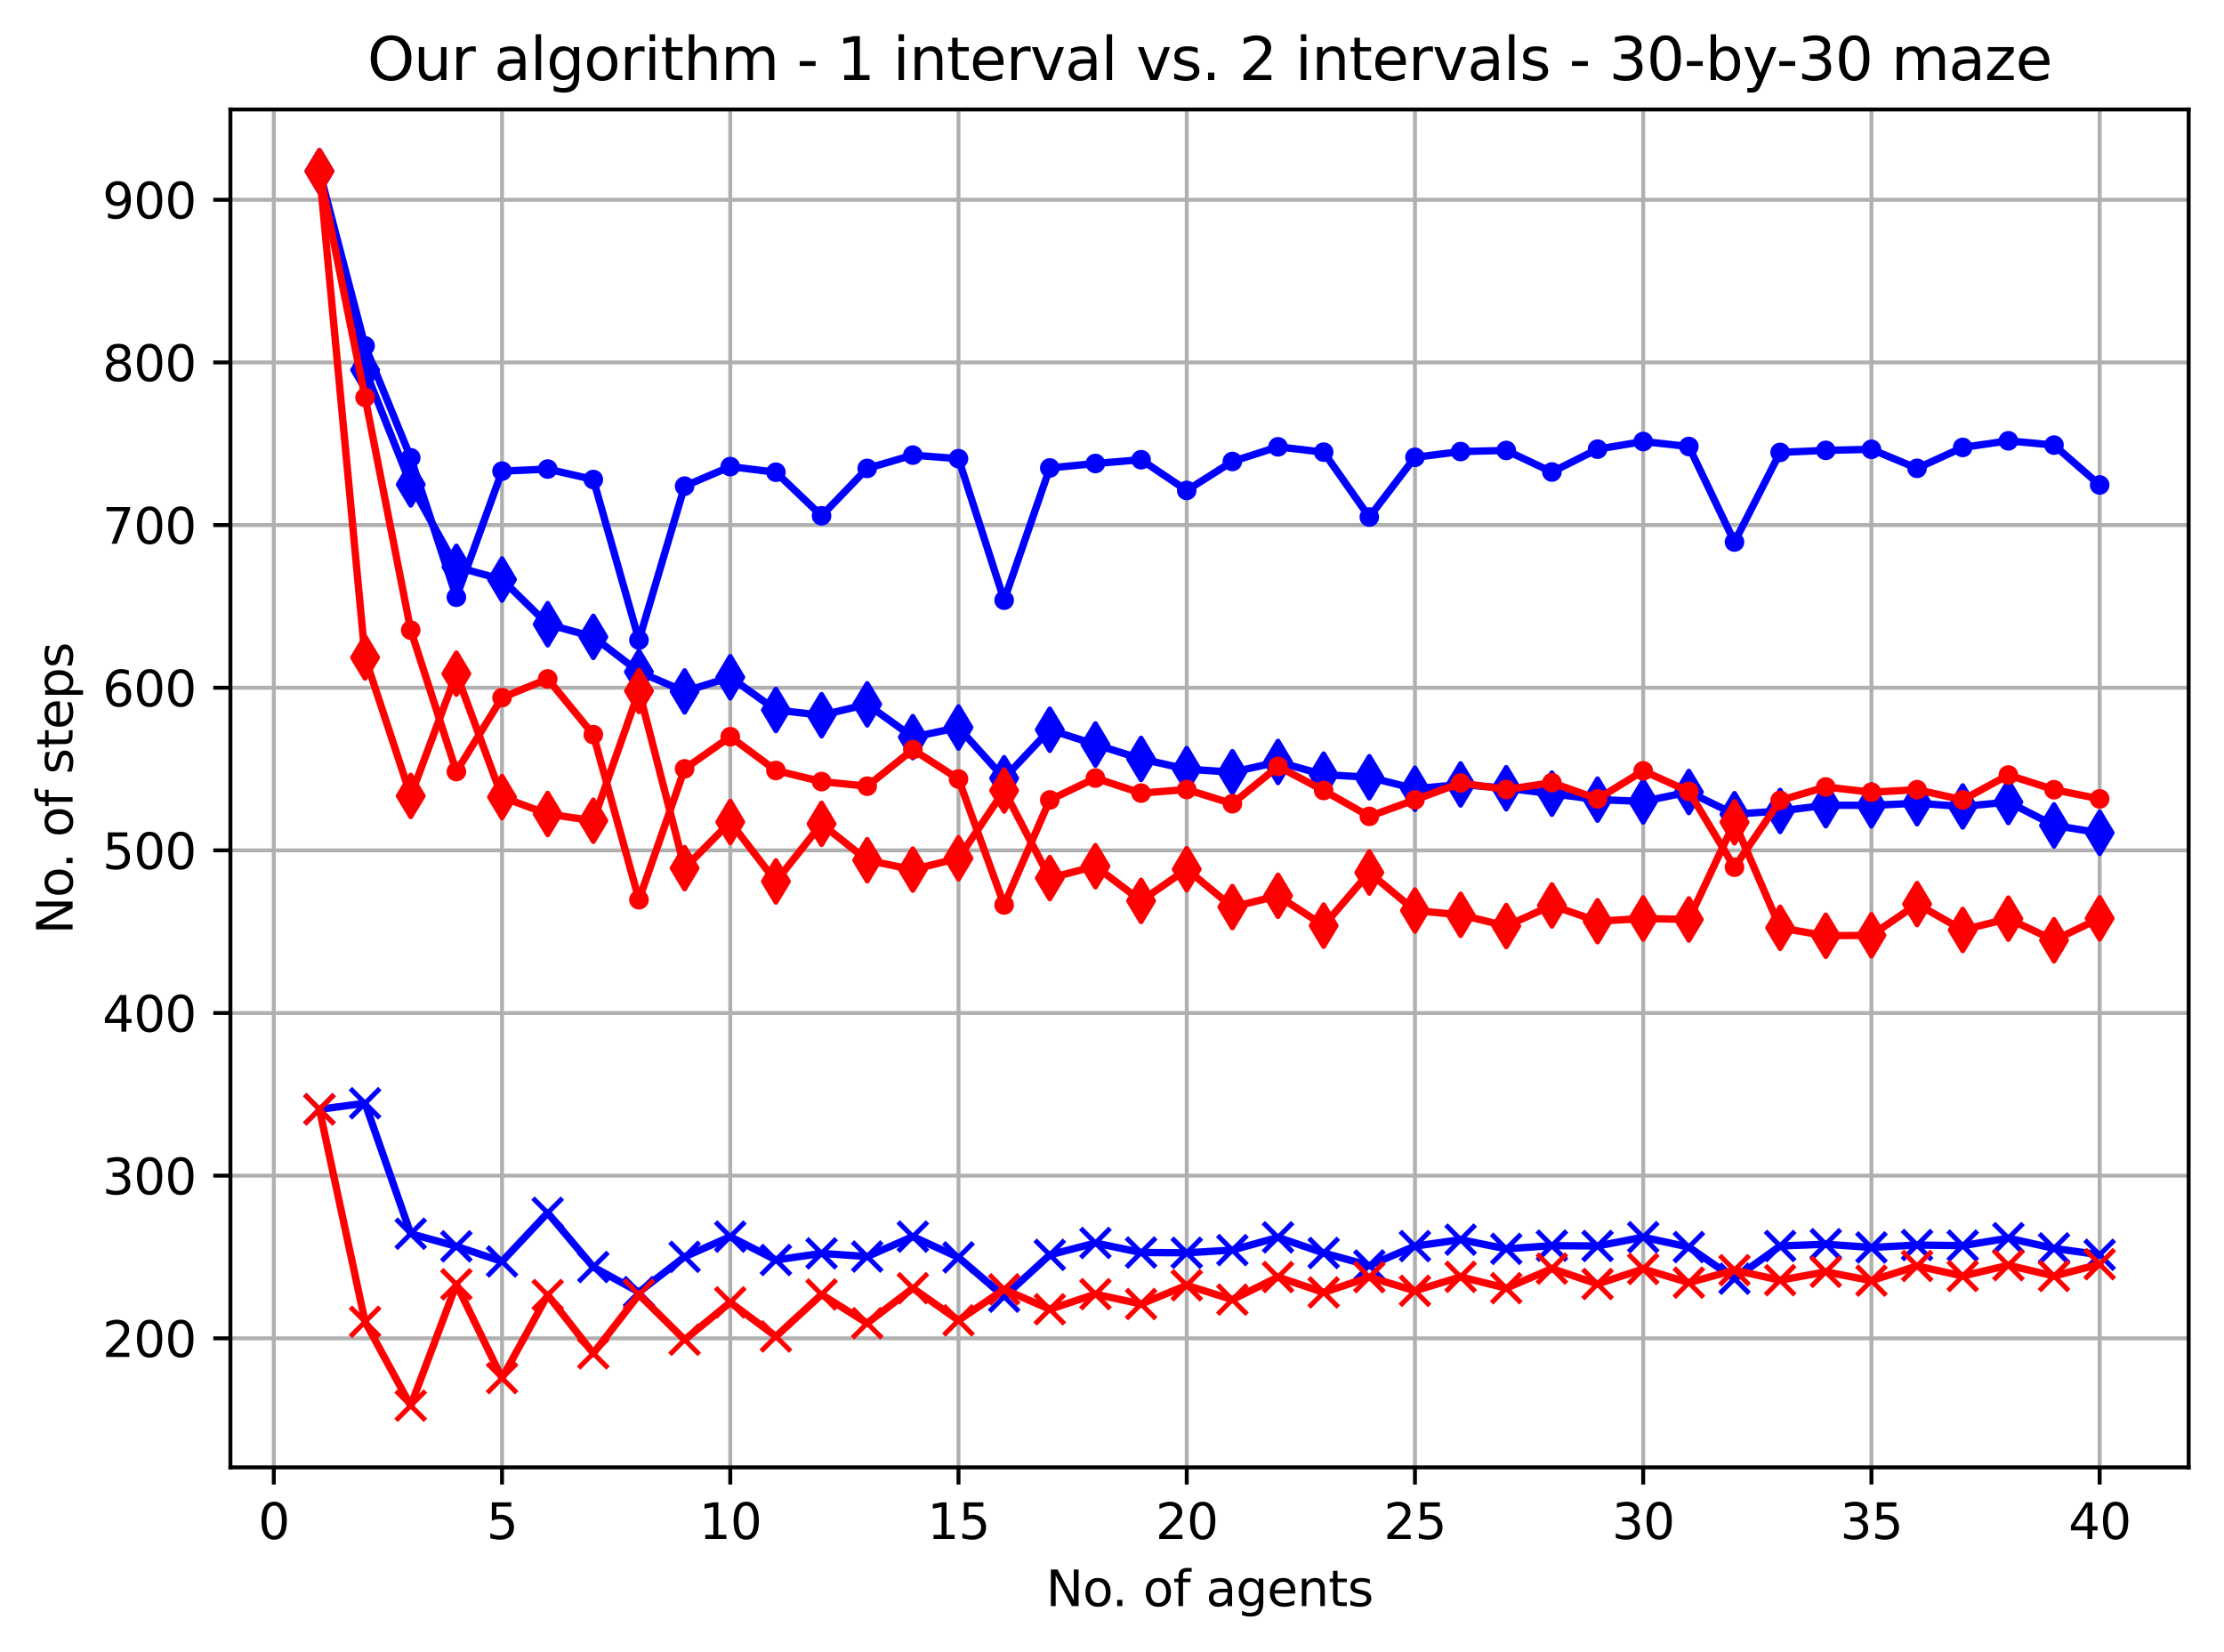 <?xml version="1.0" encoding="utf-8" standalone="no"?>
<!DOCTYPE svg PUBLIC "-//W3C//DTD SVG 1.1//EN"
  "http://www.w3.org/Graphics/SVG/1.1/DTD/svg11.dtd">
<svg xmlns:xlink="http://www.w3.org/1999/xlink" width="453.296pt" height="336.634pt" viewBox="0 0 453.296 336.634" xmlns="http://www.w3.org/2000/svg" version="1.1">
 <defs>
  <style type="text/css">*{stroke-linejoin: round; stroke-linecap: butt}</style>
 </defs>
 <g id="figure_1">
  <g id="patch_1">
   <path d="M 0 336.634 
L 453.296 336.634 
L 453.296 0 
L 0 0 
z
" style="fill: #ffffff"/>
  </g>
  <g id="axes_1">
   <g id="patch_2">
    <path d="M 46.966 299.078 
L 446.096 299.078 
L 446.096 22.318 
L 46.966 22.318 
z
" style="fill: #ffffff"/>
   </g>
   <g id="matplotlib.axis_1">
    <g id="xtick_1">
     <g id="line2d_1">
      <path d="M 55.804 299.078 
L 55.804 22.318 
" clip-path="url(#pf1ca03b893)" style="fill: none; stroke: #b0b0b0; stroke-width: 0.8; stroke-linecap: square"/>
     </g>
     <g id="line2d_2">
      <defs>
       <path id="m47e626c928" d="M 0 0 
L 0 3.5 
" style="stroke: #000000; stroke-width: 0.8"/>
      </defs>
      <g>
       <use xlink:href="#m47e626c928" x="55.804" y="299.078" style="stroke: #000000; stroke-width: 0.8"/>
      </g>
     </g>
     <g id="text_1">
      <!-- 0 -->
      <g transform="translate(52.623 313.677)scale(0.1 -0.1)">
       <defs>
        <path id="DejaVuSans-30" d="M 2034 4250 
Q 1547 4250 1301 3770 
Q 1056 3291 1056 2328 
Q 1056 1369 1301 889 
Q 1547 409 2034 409 
Q 2525 409 2770 889 
Q 3016 1369 3016 2328 
Q 3016 3291 2770 3770 
Q 2525 4250 2034 4250 
z
M 2034 4750 
Q 2819 4750 3233 4129 
Q 3647 3509 3647 2328 
Q 3647 1150 3233 529 
Q 2819 -91 2034 -91 
Q 1250 -91 836 529 
Q 422 1150 422 2328 
Q 422 3509 836 4129 
Q 1250 4750 2034 4750 
z
" transform="scale(0.016)"/>
       </defs>
       <use xlink:href="#DejaVuSans-30"/>
      </g>
     </g>
    </g>
    <g id="xtick_2">
     <g id="line2d_3">
      <path d="M 102.323 299.078 
L 102.323 22.318 
" clip-path="url(#pf1ca03b893)" style="fill: none; stroke: #b0b0b0; stroke-width: 0.8; stroke-linecap: square"/>
     </g>
     <g id="line2d_4">
      <g>
       <use xlink:href="#m47e626c928" x="102.323" y="299.078" style="stroke: #000000; stroke-width: 0.8"/>
      </g>
     </g>
     <g id="text_2">
      <!-- 5 -->
      <g transform="translate(99.142 313.677)scale(0.1 -0.1)">
       <defs>
        <path id="DejaVuSans-35" d="M 691 4666 
L 3169 4666 
L 3169 4134 
L 1269 4134 
L 1269 2991 
Q 1406 3038 1543 3061 
Q 1681 3084 1819 3084 
Q 2600 3084 3056 2656 
Q 3513 2228 3513 1497 
Q 3513 744 3044 326 
Q 2575 -91 1722 -91 
Q 1428 -91 1123 -41 
Q 819 9 494 109 
L 494 744 
Q 775 591 1075 516 
Q 1375 441 1709 441 
Q 2250 441 2565 725 
Q 2881 1009 2881 1497 
Q 2881 1984 2565 2268 
Q 2250 2553 1709 2553 
Q 1456 2553 1204 2497 
Q 953 2441 691 2322 
L 691 4666 
z
" transform="scale(0.016)"/>
       </defs>
       <use xlink:href="#DejaVuSans-35"/>
      </g>
     </g>
    </g>
    <g id="xtick_3">
     <g id="line2d_5">
      <path d="M 148.841 299.078 
L 148.841 22.318 
" clip-path="url(#pf1ca03b893)" style="fill: none; stroke: #b0b0b0; stroke-width: 0.8; stroke-linecap: square"/>
     </g>
     <g id="line2d_6">
      <g>
       <use xlink:href="#m47e626c928" x="148.841" y="299.078" style="stroke: #000000; stroke-width: 0.8"/>
      </g>
     </g>
     <g id="text_3">
      <!-- 10 -->
      <g transform="translate(142.479 313.677)scale(0.1 -0.1)">
       <defs>
        <path id="DejaVuSans-31" d="M 794 531 
L 1825 531 
L 1825 4091 
L 703 3866 
L 703 4441 
L 1819 4666 
L 2450 4666 
L 2450 531 
L 3481 531 
L 3481 0 
L 794 0 
L 794 531 
z
" transform="scale(0.016)"/>
       </defs>
       <use xlink:href="#DejaVuSans-31"/>
       <use xlink:href="#DejaVuSans-30" x="63.623"/>
      </g>
     </g>
    </g>
    <g id="xtick_4">
     <g id="line2d_7">
      <path d="M 195.36 299.078 
L 195.36 22.318 
" clip-path="url(#pf1ca03b893)" style="fill: none; stroke: #b0b0b0; stroke-width: 0.8; stroke-linecap: square"/>
     </g>
     <g id="line2d_8">
      <g>
       <use xlink:href="#m47e626c928" x="195.36" y="299.078" style="stroke: #000000; stroke-width: 0.8"/>
      </g>
     </g>
     <g id="text_4">
      <!-- 15 -->
      <g transform="translate(188.998 313.677)scale(0.1 -0.1)">
       <use xlink:href="#DejaVuSans-31"/>
       <use xlink:href="#DejaVuSans-35" x="63.623"/>
      </g>
     </g>
    </g>
    <g id="xtick_5">
     <g id="line2d_9">
      <path d="M 241.879 299.078 
L 241.879 22.318 
" clip-path="url(#pf1ca03b893)" style="fill: none; stroke: #b0b0b0; stroke-width: 0.8; stroke-linecap: square"/>
     </g>
     <g id="line2d_10">
      <g>
       <use xlink:href="#m47e626c928" x="241.879" y="299.078" style="stroke: #000000; stroke-width: 0.8"/>
      </g>
     </g>
     <g id="text_5">
      <!-- 20 -->
      <g transform="translate(235.516 313.677)scale(0.1 -0.1)">
       <defs>
        <path id="DejaVuSans-32" d="M 1228 531 
L 3431 531 
L 3431 0 
L 469 0 
L 469 531 
Q 828 903 1448 1529 
Q 2069 2156 2228 2338 
Q 2531 2678 2651 2914 
Q 2772 3150 2772 3378 
Q 2772 3750 2511 3984 
Q 2250 4219 1831 4219 
Q 1534 4219 1204 4116 
Q 875 4013 500 3803 
L 500 4441 
Q 881 4594 1212 4672 
Q 1544 4750 1819 4750 
Q 2544 4750 2975 4387 
Q 3406 4025 3406 3419 
Q 3406 3131 3298 2873 
Q 3191 2616 2906 2266 
Q 2828 2175 2409 1742 
Q 1991 1309 1228 531 
z
" transform="scale(0.016)"/>
       </defs>
       <use xlink:href="#DejaVuSans-32"/>
       <use xlink:href="#DejaVuSans-30" x="63.623"/>
      </g>
     </g>
    </g>
    <g id="xtick_6">
     <g id="line2d_11">
      <path d="M 288.397 299.078 
L 288.397 22.318 
" clip-path="url(#pf1ca03b893)" style="fill: none; stroke: #b0b0b0; stroke-width: 0.8; stroke-linecap: square"/>
     </g>
     <g id="line2d_12">
      <g>
       <use xlink:href="#m47e626c928" x="288.397" y="299.078" style="stroke: #000000; stroke-width: 0.8"/>
      </g>
     </g>
     <g id="text_6">
      <!-- 25 -->
      <g transform="translate(282.035 313.677)scale(0.1 -0.1)">
       <use xlink:href="#DejaVuSans-32"/>
       <use xlink:href="#DejaVuSans-35" x="63.623"/>
      </g>
     </g>
    </g>
    <g id="xtick_7">
     <g id="line2d_13">
      <path d="M 334.916 299.078 
L 334.916 22.318 
" clip-path="url(#pf1ca03b893)" style="fill: none; stroke: #b0b0b0; stroke-width: 0.8; stroke-linecap: square"/>
     </g>
     <g id="line2d_14">
      <g>
       <use xlink:href="#m47e626c928" x="334.916" y="299.078" style="stroke: #000000; stroke-width: 0.8"/>
      </g>
     </g>
     <g id="text_7">
      <!-- 30 -->
      <g transform="translate(328.554 313.677)scale(0.1 -0.1)">
       <defs>
        <path id="DejaVuSans-33" d="M 2597 2516 
Q 3050 2419 3304 2112 
Q 3559 1806 3559 1356 
Q 3559 666 3084 287 
Q 2609 -91 1734 -91 
Q 1441 -91 1130 -33 
Q 819 25 488 141 
L 488 750 
Q 750 597 1062 519 
Q 1375 441 1716 441 
Q 2309 441 2620 675 
Q 2931 909 2931 1356 
Q 2931 1769 2642 2001 
Q 2353 2234 1838 2234 
L 1294 2234 
L 1294 2753 
L 1863 2753 
Q 2328 2753 2575 2939 
Q 2822 3125 2822 3475 
Q 2822 3834 2567 4026 
Q 2313 4219 1838 4219 
Q 1578 4219 1281 4162 
Q 984 4106 628 3988 
L 628 4550 
Q 988 4650 1302 4700 
Q 1616 4750 1894 4750 
Q 2613 4750 3031 4423 
Q 3450 4097 3450 3541 
Q 3450 3153 3228 2886 
Q 3006 2619 2597 2516 
z
" transform="scale(0.016)"/>
       </defs>
       <use xlink:href="#DejaVuSans-33"/>
       <use xlink:href="#DejaVuSans-30" x="63.623"/>
      </g>
     </g>
    </g>
    <g id="xtick_8">
     <g id="line2d_15">
      <path d="M 381.435 299.078 
L 381.435 22.318 
" clip-path="url(#pf1ca03b893)" style="fill: none; stroke: #b0b0b0; stroke-width: 0.8; stroke-linecap: square"/>
     </g>
     <g id="line2d_16">
      <g>
       <use xlink:href="#m47e626c928" x="381.435" y="299.078" style="stroke: #000000; stroke-width: 0.8"/>
      </g>
     </g>
     <g id="text_8">
      <!-- 35 -->
      <g transform="translate(375.072 313.677)scale(0.1 -0.1)">
       <use xlink:href="#DejaVuSans-33"/>
       <use xlink:href="#DejaVuSans-35" x="63.623"/>
      </g>
     </g>
    </g>
    <g id="xtick_9">
     <g id="line2d_17">
      <path d="M 427.953 299.078 
L 427.953 22.318 
" clip-path="url(#pf1ca03b893)" style="fill: none; stroke: #b0b0b0; stroke-width: 0.8; stroke-linecap: square"/>
     </g>
     <g id="line2d_18">
      <g>
       <use xlink:href="#m47e626c928" x="427.953" y="299.078" style="stroke: #000000; stroke-width: 0.8"/>
      </g>
     </g>
     <g id="text_9">
      <!-- 40 -->
      <g transform="translate(421.591 313.677)scale(0.1 -0.1)">
       <defs>
        <path id="DejaVuSans-34" d="M 2419 4116 
L 825 1625 
L 2419 1625 
L 2419 4116 
z
M 2253 4666 
L 3047 4666 
L 3047 1625 
L 3713 1625 
L 3713 1100 
L 3047 1100 
L 3047 0 
L 2419 0 
L 2419 1100 
L 313 1100 
L 313 1709 
L 2253 4666 
z
" transform="scale(0.016)"/>
       </defs>
       <use xlink:href="#DejaVuSans-34"/>
       <use xlink:href="#DejaVuSans-30" x="63.623"/>
      </g>
     </g>
    </g>
    <g id="text_10">
     <!-- No. of agents -->
     <g transform="translate(213.183 327.355)scale(0.1 -0.1)">
      <defs>
       <path id="DejaVuSans-4e" d="M 628 4666 
L 1478 4666 
L 3547 763 
L 3547 4666 
L 4159 4666 
L 4159 0 
L 3309 0 
L 1241 3903 
L 1241 0 
L 628 0 
L 628 4666 
z
" transform="scale(0.016)"/>
       <path id="DejaVuSans-6f" d="M 1959 3097 
Q 1497 3097 1228 2736 
Q 959 2375 959 1747 
Q 959 1119 1226 758 
Q 1494 397 1959 397 
Q 2419 397 2687 759 
Q 2956 1122 2956 1747 
Q 2956 2369 2687 2733 
Q 2419 3097 1959 3097 
z
M 1959 3584 
Q 2709 3584 3137 3096 
Q 3566 2609 3566 1747 
Q 3566 888 3137 398 
Q 2709 -91 1959 -91 
Q 1206 -91 779 398 
Q 353 888 353 1747 
Q 353 2609 779 3096 
Q 1206 3584 1959 3584 
z
" transform="scale(0.016)"/>
       <path id="DejaVuSans-2e" d="M 684 794 
L 1344 794 
L 1344 0 
L 684 0 
L 684 794 
z
" transform="scale(0.016)"/>
       <path id="DejaVuSans-20" transform="scale(0.016)"/>
       <path id="DejaVuSans-66" d="M 2375 4863 
L 2375 4384 
L 1825 4384 
Q 1516 4384 1395 4259 
Q 1275 4134 1275 3809 
L 1275 3500 
L 2222 3500 
L 2222 3053 
L 1275 3053 
L 1275 0 
L 697 0 
L 697 3053 
L 147 3053 
L 147 3500 
L 697 3500 
L 697 3744 
Q 697 4328 969 4595 
Q 1241 4863 1831 4863 
L 2375 4863 
z
" transform="scale(0.016)"/>
       <path id="DejaVuSans-61" d="M 2194 1759 
Q 1497 1759 1228 1600 
Q 959 1441 959 1056 
Q 959 750 1161 570 
Q 1363 391 1709 391 
Q 2188 391 2477 730 
Q 2766 1069 2766 1631 
L 2766 1759 
L 2194 1759 
z
M 3341 1997 
L 3341 0 
L 2766 0 
L 2766 531 
Q 2569 213 2275 61 
Q 1981 -91 1556 -91 
Q 1019 -91 701 211 
Q 384 513 384 1019 
Q 384 1609 779 1909 
Q 1175 2209 1959 2209 
L 2766 2209 
L 2766 2266 
Q 2766 2663 2505 2880 
Q 2244 3097 1772 3097 
Q 1472 3097 1187 3025 
Q 903 2953 641 2809 
L 641 3341 
Q 956 3463 1253 3523 
Q 1550 3584 1831 3584 
Q 2591 3584 2966 3190 
Q 3341 2797 3341 1997 
z
" transform="scale(0.016)"/>
       <path id="DejaVuSans-67" d="M 2906 1791 
Q 2906 2416 2648 2759 
Q 2391 3103 1925 3103 
Q 1463 3103 1205 2759 
Q 947 2416 947 1791 
Q 947 1169 1205 825 
Q 1463 481 1925 481 
Q 2391 481 2648 825 
Q 2906 1169 2906 1791 
z
M 3481 434 
Q 3481 -459 3084 -895 
Q 2688 -1331 1869 -1331 
Q 1566 -1331 1297 -1286 
Q 1028 -1241 775 -1147 
L 775 -588 
Q 1028 -725 1275 -790 
Q 1522 -856 1778 -856 
Q 2344 -856 2625 -561 
Q 2906 -266 2906 331 
L 2906 616 
Q 2728 306 2450 153 
Q 2172 0 1784 0 
Q 1141 0 747 490 
Q 353 981 353 1791 
Q 353 2603 747 3093 
Q 1141 3584 1784 3584 
Q 2172 3584 2450 3431 
Q 2728 3278 2906 2969 
L 2906 3500 
L 3481 3500 
L 3481 434 
z
" transform="scale(0.016)"/>
       <path id="DejaVuSans-65" d="M 3597 1894 
L 3597 1613 
L 953 1613 
Q 991 1019 1311 708 
Q 1631 397 2203 397 
Q 2534 397 2845 478 
Q 3156 559 3463 722 
L 3463 178 
Q 3153 47 2828 -22 
Q 2503 -91 2169 -91 
Q 1331 -91 842 396 
Q 353 884 353 1716 
Q 353 2575 817 3079 
Q 1281 3584 2069 3584 
Q 2775 3584 3186 3129 
Q 3597 2675 3597 1894 
z
M 3022 2063 
Q 3016 2534 2758 2815 
Q 2500 3097 2075 3097 
Q 1594 3097 1305 2825 
Q 1016 2553 972 2059 
L 3022 2063 
z
" transform="scale(0.016)"/>
       <path id="DejaVuSans-6e" d="M 3513 2113 
L 3513 0 
L 2938 0 
L 2938 2094 
Q 2938 2591 2744 2837 
Q 2550 3084 2163 3084 
Q 1697 3084 1428 2787 
Q 1159 2491 1159 1978 
L 1159 0 
L 581 0 
L 581 3500 
L 1159 3500 
L 1159 2956 
Q 1366 3272 1645 3428 
Q 1925 3584 2291 3584 
Q 2894 3584 3203 3211 
Q 3513 2838 3513 2113 
z
" transform="scale(0.016)"/>
       <path id="DejaVuSans-74" d="M 1172 4494 
L 1172 3500 
L 2356 3500 
L 2356 3053 
L 1172 3053 
L 1172 1153 
Q 1172 725 1289 603 
Q 1406 481 1766 481 
L 2356 481 
L 2356 0 
L 1766 0 
Q 1100 0 847 248 
Q 594 497 594 1153 
L 594 3053 
L 172 3053 
L 172 3500 
L 594 3500 
L 594 4494 
L 1172 4494 
z
" transform="scale(0.016)"/>
       <path id="DejaVuSans-73" d="M 2834 3397 
L 2834 2853 
Q 2591 2978 2328 3040 
Q 2066 3103 1784 3103 
Q 1356 3103 1142 2972 
Q 928 2841 928 2578 
Q 928 2378 1081 2264 
Q 1234 2150 1697 2047 
L 1894 2003 
Q 2506 1872 2764 1633 
Q 3022 1394 3022 966 
Q 3022 478 2636 193 
Q 2250 -91 1575 -91 
Q 1294 -91 989 -36 
Q 684 19 347 128 
L 347 722 
Q 666 556 975 473 
Q 1284 391 1588 391 
Q 1994 391 2212 530 
Q 2431 669 2431 922 
Q 2431 1156 2273 1281 
Q 2116 1406 1581 1522 
L 1381 1569 
Q 847 1681 609 1914 
Q 372 2147 372 2553 
Q 372 3047 722 3315 
Q 1072 3584 1716 3584 
Q 2034 3584 2315 3537 
Q 2597 3491 2834 3397 
z
" transform="scale(0.016)"/>
      </defs>
      <use xlink:href="#DejaVuSans-4e"/>
      <use xlink:href="#DejaVuSans-6f" x="74.805"/>
      <use xlink:href="#DejaVuSans-2e" x="134.236"/>
      <use xlink:href="#DejaVuSans-20" x="166.023"/>
      <use xlink:href="#DejaVuSans-6f" x="197.811"/>
      <use xlink:href="#DejaVuSans-66" x="258.992"/>
      <use xlink:href="#DejaVuSans-20" x="294.197"/>
      <use xlink:href="#DejaVuSans-61" x="325.984"/>
      <use xlink:href="#DejaVuSans-67" x="387.264"/>
      <use xlink:href="#DejaVuSans-65" x="450.74"/>
      <use xlink:href="#DejaVuSans-6e" x="512.264"/>
      <use xlink:href="#DejaVuSans-74" x="575.643"/>
      <use xlink:href="#DejaVuSans-73" x="614.852"/>
     </g>
    </g>
   </g>
   <g id="matplotlib.axis_2">
    <g id="ytick_1">
     <g id="line2d_19">
      <path d="M 46.966 272.773 
L 446.096 272.773 
" clip-path="url(#pf1ca03b893)" style="fill: none; stroke: #b0b0b0; stroke-width: 0.8; stroke-linecap: square"/>
     </g>
     <g id="line2d_20">
      <defs>
       <path id="ma0fdf05b04" d="M 0 0 
L -3.5 0 
" style="stroke: #000000; stroke-width: 0.8"/>
      </defs>
      <g>
       <use xlink:href="#ma0fdf05b04" x="46.966" y="272.773" style="stroke: #000000; stroke-width: 0.8"/>
      </g>
     </g>
     <g id="text_11">
      <!-- 200 -->
      <g transform="translate(20.878 276.572)scale(0.1 -0.1)">
       <use xlink:href="#DejaVuSans-32"/>
       <use xlink:href="#DejaVuSans-30" x="63.623"/>
       <use xlink:href="#DejaVuSans-30" x="127.246"/>
      </g>
     </g>
    </g>
    <g id="ytick_2">
     <g id="line2d_21">
      <path d="M 46.966 239.622 
L 446.096 239.622 
" clip-path="url(#pf1ca03b893)" style="fill: none; stroke: #b0b0b0; stroke-width: 0.8; stroke-linecap: square"/>
     </g>
     <g id="line2d_22">
      <g>
       <use xlink:href="#ma0fdf05b04" x="46.966" y="239.622" style="stroke: #000000; stroke-width: 0.8"/>
      </g>
     </g>
     <g id="text_12">
      <!-- 300 -->
      <g transform="translate(20.878 243.421)scale(0.1 -0.1)">
       <use xlink:href="#DejaVuSans-33"/>
       <use xlink:href="#DejaVuSans-30" x="63.623"/>
       <use xlink:href="#DejaVuSans-30" x="127.246"/>
      </g>
     </g>
    </g>
    <g id="ytick_3">
     <g id="line2d_23">
      <path d="M 46.966 206.471 
L 446.096 206.471 
" clip-path="url(#pf1ca03b893)" style="fill: none; stroke: #b0b0b0; stroke-width: 0.8; stroke-linecap: square"/>
     </g>
     <g id="line2d_24">
      <g>
       <use xlink:href="#ma0fdf05b04" x="46.966" y="206.471" style="stroke: #000000; stroke-width: 0.8"/>
      </g>
     </g>
     <g id="text_13">
      <!-- 400 -->
      <g transform="translate(20.878 210.27)scale(0.1 -0.1)">
       <use xlink:href="#DejaVuSans-34"/>
       <use xlink:href="#DejaVuSans-30" x="63.623"/>
       <use xlink:href="#DejaVuSans-30" x="127.246"/>
      </g>
     </g>
    </g>
    <g id="ytick_4">
     <g id="line2d_25">
      <path d="M 46.966 173.32 
L 446.096 173.32 
" clip-path="url(#pf1ca03b893)" style="fill: none; stroke: #b0b0b0; stroke-width: 0.8; stroke-linecap: square"/>
     </g>
     <g id="line2d_26">
      <g>
       <use xlink:href="#ma0fdf05b04" x="46.966" y="173.32" style="stroke: #000000; stroke-width: 0.8"/>
      </g>
     </g>
     <g id="text_14">
      <!-- 500 -->
      <g transform="translate(20.878 177.12)scale(0.1 -0.1)">
       <use xlink:href="#DejaVuSans-35"/>
       <use xlink:href="#DejaVuSans-30" x="63.623"/>
       <use xlink:href="#DejaVuSans-30" x="127.246"/>
      </g>
     </g>
    </g>
    <g id="ytick_5">
     <g id="line2d_27">
      <path d="M 46.966 140.169 
L 446.096 140.169 
" clip-path="url(#pf1ca03b893)" style="fill: none; stroke: #b0b0b0; stroke-width: 0.8; stroke-linecap: square"/>
     </g>
     <g id="line2d_28">
      <g>
       <use xlink:href="#ma0fdf05b04" x="46.966" y="140.169" style="stroke: #000000; stroke-width: 0.8"/>
      </g>
     </g>
     <g id="text_15">
      <!-- 600 -->
      <g transform="translate(20.878 143.969)scale(0.1 -0.1)">
       <defs>
        <path id="DejaVuSans-36" d="M 2113 2584 
Q 1688 2584 1439 2293 
Q 1191 2003 1191 1497 
Q 1191 994 1439 701 
Q 1688 409 2113 409 
Q 2538 409 2786 701 
Q 3034 994 3034 1497 
Q 3034 2003 2786 2293 
Q 2538 2584 2113 2584 
z
M 3366 4563 
L 3366 3988 
Q 3128 4100 2886 4159 
Q 2644 4219 2406 4219 
Q 1781 4219 1451 3797 
Q 1122 3375 1075 2522 
Q 1259 2794 1537 2939 
Q 1816 3084 2150 3084 
Q 2853 3084 3261 2657 
Q 3669 2231 3669 1497 
Q 3669 778 3244 343 
Q 2819 -91 2113 -91 
Q 1303 -91 875 529 
Q 447 1150 447 2328 
Q 447 3434 972 4092 
Q 1497 4750 2381 4750 
Q 2619 4750 2861 4703 
Q 3103 4656 3366 4563 
z
" transform="scale(0.016)"/>
       </defs>
       <use xlink:href="#DejaVuSans-36"/>
       <use xlink:href="#DejaVuSans-30" x="63.623"/>
       <use xlink:href="#DejaVuSans-30" x="127.246"/>
      </g>
     </g>
    </g>
    <g id="ytick_6">
     <g id="line2d_29">
      <path d="M 46.966 107.019 
L 446.096 107.019 
" clip-path="url(#pf1ca03b893)" style="fill: none; stroke: #b0b0b0; stroke-width: 0.8; stroke-linecap: square"/>
     </g>
     <g id="line2d_30">
      <g>
       <use xlink:href="#ma0fdf05b04" x="46.966" y="107.019" style="stroke: #000000; stroke-width: 0.8"/>
      </g>
     </g>
     <g id="text_16">
      <!-- 700 -->
      <g transform="translate(20.878 110.818)scale(0.1 -0.1)">
       <defs>
        <path id="DejaVuSans-37" d="M 525 4666 
L 3525 4666 
L 3525 4397 
L 1831 0 
L 1172 0 
L 2766 4134 
L 525 4134 
L 525 4666 
z
" transform="scale(0.016)"/>
       </defs>
       <use xlink:href="#DejaVuSans-37"/>
       <use xlink:href="#DejaVuSans-30" x="63.623"/>
       <use xlink:href="#DejaVuSans-30" x="127.246"/>
      </g>
     </g>
    </g>
    <g id="ytick_7">
     <g id="line2d_31">
      <path d="M 46.966 73.868 
L 446.096 73.868 
" clip-path="url(#pf1ca03b893)" style="fill: none; stroke: #b0b0b0; stroke-width: 0.8; stroke-linecap: square"/>
     </g>
     <g id="line2d_32">
      <g>
       <use xlink:href="#ma0fdf05b04" x="46.966" y="73.868" style="stroke: #000000; stroke-width: 0.8"/>
      </g>
     </g>
     <g id="text_17">
      <!-- 800 -->
      <g transform="translate(20.878 77.667)scale(0.1 -0.1)">
       <defs>
        <path id="DejaVuSans-38" d="M 2034 2216 
Q 1584 2216 1326 1975 
Q 1069 1734 1069 1313 
Q 1069 891 1326 650 
Q 1584 409 2034 409 
Q 2484 409 2743 651 
Q 3003 894 3003 1313 
Q 3003 1734 2745 1975 
Q 2488 2216 2034 2216 
z
M 1403 2484 
Q 997 2584 770 2862 
Q 544 3141 544 3541 
Q 544 4100 942 4425 
Q 1341 4750 2034 4750 
Q 2731 4750 3128 4425 
Q 3525 4100 3525 3541 
Q 3525 3141 3298 2862 
Q 3072 2584 2669 2484 
Q 3125 2378 3379 2068 
Q 3634 1759 3634 1313 
Q 3634 634 3220 271 
Q 2806 -91 2034 -91 
Q 1263 -91 848 271 
Q 434 634 434 1313 
Q 434 1759 690 2068 
Q 947 2378 1403 2484 
z
M 1172 3481 
Q 1172 3119 1398 2916 
Q 1625 2713 2034 2713 
Q 2441 2713 2670 2916 
Q 2900 3119 2900 3481 
Q 2900 3844 2670 4047 
Q 2441 4250 2034 4250 
Q 1625 4250 1398 4047 
Q 1172 3844 1172 3481 
z
" transform="scale(0.016)"/>
       </defs>
       <use xlink:href="#DejaVuSans-38"/>
       <use xlink:href="#DejaVuSans-30" x="63.623"/>
       <use xlink:href="#DejaVuSans-30" x="127.246"/>
      </g>
     </g>
    </g>
    <g id="ytick_8">
     <g id="line2d_33">
      <path d="M 46.966 40.717 
L 446.096 40.717 
" clip-path="url(#pf1ca03b893)" style="fill: none; stroke: #b0b0b0; stroke-width: 0.8; stroke-linecap: square"/>
     </g>
     <g id="line2d_34">
      <g>
       <use xlink:href="#ma0fdf05b04" x="46.966" y="40.717" style="stroke: #000000; stroke-width: 0.8"/>
      </g>
     </g>
     <g id="text_18">
      <!-- 900 -->
      <g transform="translate(20.878 44.516)scale(0.1 -0.1)">
       <defs>
        <path id="DejaVuSans-39" d="M 703 97 
L 703 672 
Q 941 559 1184 500 
Q 1428 441 1663 441 
Q 2288 441 2617 861 
Q 2947 1281 2994 2138 
Q 2813 1869 2534 1725 
Q 2256 1581 1919 1581 
Q 1219 1581 811 2004 
Q 403 2428 403 3163 
Q 403 3881 828 4315 
Q 1253 4750 1959 4750 
Q 2769 4750 3195 4129 
Q 3622 3509 3622 2328 
Q 3622 1225 3098 567 
Q 2575 -91 1691 -91 
Q 1453 -91 1209 -44 
Q 966 3 703 97 
z
M 1959 2075 
Q 2384 2075 2632 2365 
Q 2881 2656 2881 3163 
Q 2881 3666 2632 3958 
Q 2384 4250 1959 4250 
Q 1534 4250 1286 3958 
Q 1038 3666 1038 3163 
Q 1038 2656 1286 2365 
Q 1534 2075 1959 2075 
z
" transform="scale(0.016)"/>
       </defs>
       <use xlink:href="#DejaVuSans-39"/>
       <use xlink:href="#DejaVuSans-30" x="63.623"/>
       <use xlink:href="#DejaVuSans-30" x="127.246"/>
      </g>
     </g>
    </g>
    <g id="text_19">
     <!-- No. of steps -->
     <g transform="translate(14.798 190.418)rotate(-90)scale(0.1 -0.1)">
      <defs>
       <path id="DejaVuSans-70" d="M 1159 525 
L 1159 -1331 
L 581 -1331 
L 581 3500 
L 1159 3500 
L 1159 2969 
Q 1341 3281 1617 3432 
Q 1894 3584 2278 3584 
Q 2916 3584 3314 3078 
Q 3713 2572 3713 1747 
Q 3713 922 3314 415 
Q 2916 -91 2278 -91 
Q 1894 -91 1617 61 
Q 1341 213 1159 525 
z
M 3116 1747 
Q 3116 2381 2855 2742 
Q 2594 3103 2138 3103 
Q 1681 3103 1420 2742 
Q 1159 2381 1159 1747 
Q 1159 1113 1420 752 
Q 1681 391 2138 391 
Q 2594 391 2855 752 
Q 3116 1113 3116 1747 
z
" transform="scale(0.016)"/>
      </defs>
      <use xlink:href="#DejaVuSans-4e"/>
      <use xlink:href="#DejaVuSans-6f" x="74.805"/>
      <use xlink:href="#DejaVuSans-2e" x="134.236"/>
      <use xlink:href="#DejaVuSans-20" x="166.023"/>
      <use xlink:href="#DejaVuSans-6f" x="197.811"/>
      <use xlink:href="#DejaVuSans-66" x="258.992"/>
      <use xlink:href="#DejaVuSans-20" x="294.197"/>
      <use xlink:href="#DejaVuSans-73" x="325.984"/>
      <use xlink:href="#DejaVuSans-74" x="378.084"/>
      <use xlink:href="#DejaVuSans-65" x="417.293"/>
      <use xlink:href="#DejaVuSans-70" x="478.816"/>
      <use xlink:href="#DejaVuSans-73" x="542.293"/>
     </g>
    </g>
   </g>
   <g id="line2d_35">
    <path d="M 65.108 34.898 
L 74.412 70.506 
L 83.715 93.305 
L 93.019 121.726 
L 102.323 96.029 
L 111.627 95.604 
L 120.93 97.733 
L 130.234 130.454 
L 139.538 99.087 
L 148.841 95.101 
L 158.145 96.25 
L 167.449 105.129 
L 176.753 95.469 
L 186.056 92.76 
L 195.36 93.487 
L 204.664 122.327 
L 213.968 95.379 
L 223.271 94.469 
L 232.575 93.697 
L 241.879 99.959 
L 251.182 94.061 
L 260.486 91.073 
L 269.79 92.157 
L 279.094 105.383 
L 288.397 93.209 
L 297.701 92.039 
L 307.005 91.809 
L 316.309 96.206 
L 325.612 91.547 
L 334.916 89.993 
L 344.22 91.009 
L 353.524 110.474 
L 362.827 92.209 
L 372.131 91.79 
L 381.435 91.582 
L 390.738 95.457 
L 400.042 91.194 
L 409.346 89.847 
L 418.65 90.72 
L 427.953 98.848 
" clip-path="url(#pf1ca03b893)" style="fill: none; stroke: #0000ff; stroke-width: 1.5; stroke-linecap: square"/>
    <defs>
     <path id="m0e92a44711" d="M 0 1.5 
C 0.398 1.5 0.779 1.342 1.061 1.061 
C 1.342 0.779 1.5 0.398 1.5 0 
C 1.5 -0.398 1.342 -0.779 1.061 -1.061 
C 0.779 -1.342 0.398 -1.5 0 -1.5 
C -0.398 -1.5 -0.779 -1.342 -1.061 -1.061 
C -1.342 -0.779 -1.5 -0.398 -1.5 0 
C -1.5 0.398 -1.342 0.779 -1.061 1.061 
C -0.779 1.342 -0.398 1.5 0 1.5 
z
" style="stroke: #0000ff"/>
    </defs>
    <g clip-path="url(#pf1ca03b893)">
     <use xlink:href="#m0e92a44711" x="65.108" y="34.898" style="fill: #0000ff; stroke: #0000ff"/>
     <use xlink:href="#m0e92a44711" x="74.412" y="70.506" style="fill: #0000ff; stroke: #0000ff"/>
     <use xlink:href="#m0e92a44711" x="83.715" y="93.305" style="fill: #0000ff; stroke: #0000ff"/>
     <use xlink:href="#m0e92a44711" x="93.019" y="121.726" style="fill: #0000ff; stroke: #0000ff"/>
     <use xlink:href="#m0e92a44711" x="102.323" y="96.029" style="fill: #0000ff; stroke: #0000ff"/>
     <use xlink:href="#m0e92a44711" x="111.627" y="95.604" style="fill: #0000ff; stroke: #0000ff"/>
     <use xlink:href="#m0e92a44711" x="120.93" y="97.733" style="fill: #0000ff; stroke: #0000ff"/>
     <use xlink:href="#m0e92a44711" x="130.234" y="130.454" style="fill: #0000ff; stroke: #0000ff"/>
     <use xlink:href="#m0e92a44711" x="139.538" y="99.087" style="fill: #0000ff; stroke: #0000ff"/>
     <use xlink:href="#m0e92a44711" x="148.841" y="95.101" style="fill: #0000ff; stroke: #0000ff"/>
     <use xlink:href="#m0e92a44711" x="158.145" y="96.25" style="fill: #0000ff; stroke: #0000ff"/>
     <use xlink:href="#m0e92a44711" x="167.449" y="105.129" style="fill: #0000ff; stroke: #0000ff"/>
     <use xlink:href="#m0e92a44711" x="176.753" y="95.469" style="fill: #0000ff; stroke: #0000ff"/>
     <use xlink:href="#m0e92a44711" x="186.056" y="92.76" style="fill: #0000ff; stroke: #0000ff"/>
     <use xlink:href="#m0e92a44711" x="195.36" y="93.487" style="fill: #0000ff; stroke: #0000ff"/>
     <use xlink:href="#m0e92a44711" x="204.664" y="122.327" style="fill: #0000ff; stroke: #0000ff"/>
     <use xlink:href="#m0e92a44711" x="213.968" y="95.379" style="fill: #0000ff; stroke: #0000ff"/>
     <use xlink:href="#m0e92a44711" x="223.271" y="94.469" style="fill: #0000ff; stroke: #0000ff"/>
     <use xlink:href="#m0e92a44711" x="232.575" y="93.697" style="fill: #0000ff; stroke: #0000ff"/>
     <use xlink:href="#m0e92a44711" x="241.879" y="99.959" style="fill: #0000ff; stroke: #0000ff"/>
     <use xlink:href="#m0e92a44711" x="251.182" y="94.061" style="fill: #0000ff; stroke: #0000ff"/>
     <use xlink:href="#m0e92a44711" x="260.486" y="91.073" style="fill: #0000ff; stroke: #0000ff"/>
     <use xlink:href="#m0e92a44711" x="269.79" y="92.157" style="fill: #0000ff; stroke: #0000ff"/>
     <use xlink:href="#m0e92a44711" x="279.094" y="105.383" style="fill: #0000ff; stroke: #0000ff"/>
     <use xlink:href="#m0e92a44711" x="288.397" y="93.209" style="fill: #0000ff; stroke: #0000ff"/>
     <use xlink:href="#m0e92a44711" x="297.701" y="92.039" style="fill: #0000ff; stroke: #0000ff"/>
     <use xlink:href="#m0e92a44711" x="307.005" y="91.809" style="fill: #0000ff; stroke: #0000ff"/>
     <use xlink:href="#m0e92a44711" x="316.309" y="96.206" style="fill: #0000ff; stroke: #0000ff"/>
     <use xlink:href="#m0e92a44711" x="325.612" y="91.547" style="fill: #0000ff; stroke: #0000ff"/>
     <use xlink:href="#m0e92a44711" x="334.916" y="89.993" style="fill: #0000ff; stroke: #0000ff"/>
     <use xlink:href="#m0e92a44711" x="344.22" y="91.009" style="fill: #0000ff; stroke: #0000ff"/>
     <use xlink:href="#m0e92a44711" x="353.524" y="110.474" style="fill: #0000ff; stroke: #0000ff"/>
     <use xlink:href="#m0e92a44711" x="362.827" y="92.209" style="fill: #0000ff; stroke: #0000ff"/>
     <use xlink:href="#m0e92a44711" x="372.131" y="91.79" style="fill: #0000ff; stroke: #0000ff"/>
     <use xlink:href="#m0e92a44711" x="381.435" y="91.582" style="fill: #0000ff; stroke: #0000ff"/>
     <use xlink:href="#m0e92a44711" x="390.738" y="95.457" style="fill: #0000ff; stroke: #0000ff"/>
     <use xlink:href="#m0e92a44711" x="400.042" y="91.194" style="fill: #0000ff; stroke: #0000ff"/>
     <use xlink:href="#m0e92a44711" x="409.346" y="89.847" style="fill: #0000ff; stroke: #0000ff"/>
     <use xlink:href="#m0e92a44711" x="418.65" y="90.72" style="fill: #0000ff; stroke: #0000ff"/>
     <use xlink:href="#m0e92a44711" x="427.953" y="98.848" style="fill: #0000ff; stroke: #0000ff"/>
    </g>
   </g>
   <g id="line2d_36">
    <path d="M 65.108 34.898 
L 74.412 75.401 
L 83.715 98.747 
L 93.019 115.54 
L 102.323 118.117 
L 111.627 127.23 
L 120.93 129.805 
L 130.234 136.947 
L 139.538 140.928 
L 148.841 138.037 
L 158.145 144.715 
L 167.449 145.773 
L 176.753 143.554 
L 186.056 150.247 
L 195.36 148.274 
L 204.664 158.617 
L 213.968 148.733 
L 223.271 151.746 
L 232.575 154.684 
L 241.879 156.756 
L 251.182 157.389 
L 260.486 155.302 
L 269.79 157.888 
L 279.094 158.418 
L 288.397 160.765 
L 297.701 159.88 
L 307.005 160.657 
L 316.309 161.76 
L 325.612 162.985 
L 334.916 163.338 
L 344.22 161.426 
L 353.524 165.945 
L 362.827 165.293 
L 372.131 164.118 
L 381.435 164.144 
L 390.738 163.712 
L 400.042 164.375 
L 409.346 163.465 
L 418.65 168.231 
L 427.953 169.745 
" clip-path="url(#pf1ca03b893)" style="fill: none; stroke: #0000ff; stroke-width: 1.5; stroke-linecap: square"/>
    <defs>
     <path id="mc767294e73" d="M 0 4.243 
L 2.546 0 
L 0 -4.243 
L -2.546 0 
z
" style="stroke: #0000ff; stroke-linejoin: miter"/>
    </defs>
    <g clip-path="url(#pf1ca03b893)">
     <use xlink:href="#mc767294e73" x="65.108" y="34.898" style="fill: #0000ff; stroke: #0000ff; stroke-linejoin: miter"/>
     <use xlink:href="#mc767294e73" x="74.412" y="75.401" style="fill: #0000ff; stroke: #0000ff; stroke-linejoin: miter"/>
     <use xlink:href="#mc767294e73" x="83.715" y="98.747" style="fill: #0000ff; stroke: #0000ff; stroke-linejoin: miter"/>
     <use xlink:href="#mc767294e73" x="93.019" y="115.54" style="fill: #0000ff; stroke: #0000ff; stroke-linejoin: miter"/>
     <use xlink:href="#mc767294e73" x="102.323" y="118.117" style="fill: #0000ff; stroke: #0000ff; stroke-linejoin: miter"/>
     <use xlink:href="#mc767294e73" x="111.627" y="127.23" style="fill: #0000ff; stroke: #0000ff; stroke-linejoin: miter"/>
     <use xlink:href="#mc767294e73" x="120.93" y="129.805" style="fill: #0000ff; stroke: #0000ff; stroke-linejoin: miter"/>
     <use xlink:href="#mc767294e73" x="130.234" y="136.947" style="fill: #0000ff; stroke: #0000ff; stroke-linejoin: miter"/>
     <use xlink:href="#mc767294e73" x="139.538" y="140.928" style="fill: #0000ff; stroke: #0000ff; stroke-linejoin: miter"/>
     <use xlink:href="#mc767294e73" x="148.841" y="138.037" style="fill: #0000ff; stroke: #0000ff; stroke-linejoin: miter"/>
     <use xlink:href="#mc767294e73" x="158.145" y="144.715" style="fill: #0000ff; stroke: #0000ff; stroke-linejoin: miter"/>
     <use xlink:href="#mc767294e73" x="167.449" y="145.773" style="fill: #0000ff; stroke: #0000ff; stroke-linejoin: miter"/>
     <use xlink:href="#mc767294e73" x="176.753" y="143.554" style="fill: #0000ff; stroke: #0000ff; stroke-linejoin: miter"/>
     <use xlink:href="#mc767294e73" x="186.056" y="150.247" style="fill: #0000ff; stroke: #0000ff; stroke-linejoin: miter"/>
     <use xlink:href="#mc767294e73" x="195.36" y="148.274" style="fill: #0000ff; stroke: #0000ff; stroke-linejoin: miter"/>
     <use xlink:href="#mc767294e73" x="204.664" y="158.617" style="fill: #0000ff; stroke: #0000ff; stroke-linejoin: miter"/>
     <use xlink:href="#mc767294e73" x="213.968" y="148.733" style="fill: #0000ff; stroke: #0000ff; stroke-linejoin: miter"/>
     <use xlink:href="#mc767294e73" x="223.271" y="151.746" style="fill: #0000ff; stroke: #0000ff; stroke-linejoin: miter"/>
     <use xlink:href="#mc767294e73" x="232.575" y="154.684" style="fill: #0000ff; stroke: #0000ff; stroke-linejoin: miter"/>
     <use xlink:href="#mc767294e73" x="241.879" y="156.756" style="fill: #0000ff; stroke: #0000ff; stroke-linejoin: miter"/>
     <use xlink:href="#mc767294e73" x="251.182" y="157.389" style="fill: #0000ff; stroke: #0000ff; stroke-linejoin: miter"/>
     <use xlink:href="#mc767294e73" x="260.486" y="155.302" style="fill: #0000ff; stroke: #0000ff; stroke-linejoin: miter"/>
     <use xlink:href="#mc767294e73" x="269.79" y="157.888" style="fill: #0000ff; stroke: #0000ff; stroke-linejoin: miter"/>
     <use xlink:href="#mc767294e73" x="279.094" y="158.418" style="fill: #0000ff; stroke: #0000ff; stroke-linejoin: miter"/>
     <use xlink:href="#mc767294e73" x="288.397" y="160.765" style="fill: #0000ff; stroke: #0000ff; stroke-linejoin: miter"/>
     <use xlink:href="#mc767294e73" x="297.701" y="159.88" style="fill: #0000ff; stroke: #0000ff; stroke-linejoin: miter"/>
     <use xlink:href="#mc767294e73" x="307.005" y="160.657" style="fill: #0000ff; stroke: #0000ff; stroke-linejoin: miter"/>
     <use xlink:href="#mc767294e73" x="316.309" y="161.76" style="fill: #0000ff; stroke: #0000ff; stroke-linejoin: miter"/>
     <use xlink:href="#mc767294e73" x="325.612" y="162.985" style="fill: #0000ff; stroke: #0000ff; stroke-linejoin: miter"/>
     <use xlink:href="#mc767294e73" x="334.916" y="163.338" style="fill: #0000ff; stroke: #0000ff; stroke-linejoin: miter"/>
     <use xlink:href="#mc767294e73" x="344.22" y="161.426" style="fill: #0000ff; stroke: #0000ff; stroke-linejoin: miter"/>
     <use xlink:href="#mc767294e73" x="353.524" y="165.945" style="fill: #0000ff; stroke: #0000ff; stroke-linejoin: miter"/>
     <use xlink:href="#mc767294e73" x="362.827" y="165.293" style="fill: #0000ff; stroke: #0000ff; stroke-linejoin: miter"/>
     <use xlink:href="#mc767294e73" x="372.131" y="164.118" style="fill: #0000ff; stroke: #0000ff; stroke-linejoin: miter"/>
     <use xlink:href="#mc767294e73" x="381.435" y="164.144" style="fill: #0000ff; stroke: #0000ff; stroke-linejoin: miter"/>
     <use xlink:href="#mc767294e73" x="390.738" y="163.712" style="fill: #0000ff; stroke: #0000ff; stroke-linejoin: miter"/>
     <use xlink:href="#mc767294e73" x="400.042" y="164.375" style="fill: #0000ff; stroke: #0000ff; stroke-linejoin: miter"/>
     <use xlink:href="#mc767294e73" x="409.346" y="163.465" style="fill: #0000ff; stroke: #0000ff; stroke-linejoin: miter"/>
     <use xlink:href="#mc767294e73" x="418.65" y="168.231" style="fill: #0000ff; stroke: #0000ff; stroke-linejoin: miter"/>
     <use xlink:href="#mc767294e73" x="427.953" y="169.745" style="fill: #0000ff; stroke: #0000ff; stroke-linejoin: miter"/>
    </g>
   </g>
   <g id="line2d_37">
    <path d="M 65.108 226.091 
L 74.412 224.872 
L 83.715 251.456 
L 93.019 254.029 
L 102.323 257.107 
L 111.627 247.203 
L 120.93 258.245 
L 130.234 263.355 
L 139.538 256.158 
L 148.841 252.052 
L 158.145 256.806 
L 167.449 255.463 
L 176.753 256.106 
L 186.056 252.042 
L 195.36 256.277 
L 204.664 264.284 
L 213.968 255.766 
L 223.271 253.348 
L 232.575 255.287 
L 241.879 255.341 
L 251.182 254.792 
L 260.486 252.2 
L 269.79 255.381 
L 279.094 257.93 
L 288.397 253.979 
L 297.701 252.668 
L 307.005 254.536 
L 316.309 253.887 
L 325.612 253.95 
L 334.916 252.165 
L 344.22 254.177 
L 353.524 260.627 
L 362.827 253.957 
L 372.131 253.591 
L 381.435 254.254 
L 390.738 253.759 
L 400.042 253.885 
L 409.346 252.36 
L 418.65 254.441 
L 427.953 255.751 
" clip-path="url(#pf1ca03b893)" style="fill: none; stroke: #0000ff; stroke-width: 1.5; stroke-linecap: square"/>
    <defs>
     <path id="m944bc44141" d="M -3 3 
L 3 -3 
M -3 -3 
L 3 3 
" style="stroke: #0000ff"/>
    </defs>
    <g clip-path="url(#pf1ca03b893)">
     <use xlink:href="#m944bc44141" x="65.108" y="226.091" style="fill: #0000ff; stroke: #0000ff"/>
     <use xlink:href="#m944bc44141" x="74.412" y="224.872" style="fill: #0000ff; stroke: #0000ff"/>
     <use xlink:href="#m944bc44141" x="83.715" y="251.456" style="fill: #0000ff; stroke: #0000ff"/>
     <use xlink:href="#m944bc44141" x="93.019" y="254.029" style="fill: #0000ff; stroke: #0000ff"/>
     <use xlink:href="#m944bc44141" x="102.323" y="257.107" style="fill: #0000ff; stroke: #0000ff"/>
     <use xlink:href="#m944bc44141" x="111.627" y="247.203" style="fill: #0000ff; stroke: #0000ff"/>
     <use xlink:href="#m944bc44141" x="120.93" y="258.245" style="fill: #0000ff; stroke: #0000ff"/>
     <use xlink:href="#m944bc44141" x="130.234" y="263.355" style="fill: #0000ff; stroke: #0000ff"/>
     <use xlink:href="#m944bc44141" x="139.538" y="256.158" style="fill: #0000ff; stroke: #0000ff"/>
     <use xlink:href="#m944bc44141" x="148.841" y="252.052" style="fill: #0000ff; stroke: #0000ff"/>
     <use xlink:href="#m944bc44141" x="158.145" y="256.806" style="fill: #0000ff; stroke: #0000ff"/>
     <use xlink:href="#m944bc44141" x="167.449" y="255.463" style="fill: #0000ff; stroke: #0000ff"/>
     <use xlink:href="#m944bc44141" x="176.753" y="256.106" style="fill: #0000ff; stroke: #0000ff"/>
     <use xlink:href="#m944bc44141" x="186.056" y="252.042" style="fill: #0000ff; stroke: #0000ff"/>
     <use xlink:href="#m944bc44141" x="195.36" y="256.277" style="fill: #0000ff; stroke: #0000ff"/>
     <use xlink:href="#m944bc44141" x="204.664" y="264.284" style="fill: #0000ff; stroke: #0000ff"/>
     <use xlink:href="#m944bc44141" x="213.968" y="255.766" style="fill: #0000ff; stroke: #0000ff"/>
     <use xlink:href="#m944bc44141" x="223.271" y="253.348" style="fill: #0000ff; stroke: #0000ff"/>
     <use xlink:href="#m944bc44141" x="232.575" y="255.287" style="fill: #0000ff; stroke: #0000ff"/>
     <use xlink:href="#m944bc44141" x="241.879" y="255.341" style="fill: #0000ff; stroke: #0000ff"/>
     <use xlink:href="#m944bc44141" x="251.182" y="254.792" style="fill: #0000ff; stroke: #0000ff"/>
     <use xlink:href="#m944bc44141" x="260.486" y="252.2" style="fill: #0000ff; stroke: #0000ff"/>
     <use xlink:href="#m944bc44141" x="269.79" y="255.381" style="fill: #0000ff; stroke: #0000ff"/>
     <use xlink:href="#m944bc44141" x="279.094" y="257.93" style="fill: #0000ff; stroke: #0000ff"/>
     <use xlink:href="#m944bc44141" x="288.397" y="253.979" style="fill: #0000ff; stroke: #0000ff"/>
     <use xlink:href="#m944bc44141" x="297.701" y="252.668" style="fill: #0000ff; stroke: #0000ff"/>
     <use xlink:href="#m944bc44141" x="307.005" y="254.536" style="fill: #0000ff; stroke: #0000ff"/>
     <use xlink:href="#m944bc44141" x="316.309" y="253.887" style="fill: #0000ff; stroke: #0000ff"/>
     <use xlink:href="#m944bc44141" x="325.612" y="253.95" style="fill: #0000ff; stroke: #0000ff"/>
     <use xlink:href="#m944bc44141" x="334.916" y="252.165" style="fill: #0000ff; stroke: #0000ff"/>
     <use xlink:href="#m944bc44141" x="344.22" y="254.177" style="fill: #0000ff; stroke: #0000ff"/>
     <use xlink:href="#m944bc44141" x="353.524" y="260.627" style="fill: #0000ff; stroke: #0000ff"/>
     <use xlink:href="#m944bc44141" x="362.827" y="253.957" style="fill: #0000ff; stroke: #0000ff"/>
     <use xlink:href="#m944bc44141" x="372.131" y="253.591" style="fill: #0000ff; stroke: #0000ff"/>
     <use xlink:href="#m944bc44141" x="381.435" y="254.254" style="fill: #0000ff; stroke: #0000ff"/>
     <use xlink:href="#m944bc44141" x="390.738" y="253.759" style="fill: #0000ff; stroke: #0000ff"/>
     <use xlink:href="#m944bc44141" x="400.042" y="253.885" style="fill: #0000ff; stroke: #0000ff"/>
     <use xlink:href="#m944bc44141" x="409.346" y="252.36" style="fill: #0000ff; stroke: #0000ff"/>
     <use xlink:href="#m944bc44141" x="418.65" y="254.441" style="fill: #0000ff; stroke: #0000ff"/>
     <use xlink:href="#m944bc44141" x="427.953" y="255.751" style="fill: #0000ff; stroke: #0000ff"/>
    </g>
   </g>
   <g id="line2d_38">
    <path d="M 65.108 34.898 
L 74.412 81.006 
L 83.715 128.43 
L 93.019 157.263 
L 102.323 142.189 
L 111.627 138.374 
L 120.93 149.734 
L 130.234 183.383 
L 139.538 156.704 
L 148.841 150.156 
L 158.145 157.044 
L 167.449 159.301 
L 176.753 160.237 
L 186.056 152.784 
L 195.36 158.773 
L 204.664 184.446 
L 213.968 163.045 
L 223.271 158.59 
L 232.575 161.65 
L 241.879 160.911 
L 251.182 163.81 
L 260.486 156.206 
L 269.79 161.117 
L 279.094 166.396 
L 288.397 163.024 
L 297.701 159.584 
L 307.005 160.916 
L 316.309 159.529 
L 325.612 162.833 
L 334.916 157.109 
L 344.22 161.295 
L 353.524 176.749 
L 362.827 163.136 
L 372.131 160.402 
L 381.435 161.466 
L 390.738 160.951 
L 400.042 163.027 
L 409.346 157.962 
L 418.65 160.954 
L 427.953 162.826 
" clip-path="url(#pf1ca03b893)" style="fill: none; stroke: #ff0000; stroke-width: 1.5; stroke-linecap: square"/>
    <defs>
     <path id="mc542ac4da1" d="M 0 1.5 
C 0.398 1.5 0.779 1.342 1.061 1.061 
C 1.342 0.779 1.5 0.398 1.5 0 
C 1.5 -0.398 1.342 -0.779 1.061 -1.061 
C 0.779 -1.342 0.398 -1.5 0 -1.5 
C -0.398 -1.5 -0.779 -1.342 -1.061 -1.061 
C -1.342 -0.779 -1.5 -0.398 -1.5 0 
C -1.5 0.398 -1.342 0.779 -1.061 1.061 
C -0.779 1.342 -0.398 1.5 0 1.5 
z
" style="stroke: #ff0000"/>
    </defs>
    <g clip-path="url(#pf1ca03b893)">
     <use xlink:href="#mc542ac4da1" x="65.108" y="34.898" style="fill: #ff0000; stroke: #ff0000"/>
     <use xlink:href="#mc542ac4da1" x="74.412" y="81.006" style="fill: #ff0000; stroke: #ff0000"/>
     <use xlink:href="#mc542ac4da1" x="83.715" y="128.43" style="fill: #ff0000; stroke: #ff0000"/>
     <use xlink:href="#mc542ac4da1" x="93.019" y="157.263" style="fill: #ff0000; stroke: #ff0000"/>
     <use xlink:href="#mc542ac4da1" x="102.323" y="142.189" style="fill: #ff0000; stroke: #ff0000"/>
     <use xlink:href="#mc542ac4da1" x="111.627" y="138.374" style="fill: #ff0000; stroke: #ff0000"/>
     <use xlink:href="#mc542ac4da1" x="120.93" y="149.734" style="fill: #ff0000; stroke: #ff0000"/>
     <use xlink:href="#mc542ac4da1" x="130.234" y="183.383" style="fill: #ff0000; stroke: #ff0000"/>
     <use xlink:href="#mc542ac4da1" x="139.538" y="156.704" style="fill: #ff0000; stroke: #ff0000"/>
     <use xlink:href="#mc542ac4da1" x="148.841" y="150.156" style="fill: #ff0000; stroke: #ff0000"/>
     <use xlink:href="#mc542ac4da1" x="158.145" y="157.044" style="fill: #ff0000; stroke: #ff0000"/>
     <use xlink:href="#mc542ac4da1" x="167.449" y="159.301" style="fill: #ff0000; stroke: #ff0000"/>
     <use xlink:href="#mc542ac4da1" x="176.753" y="160.237" style="fill: #ff0000; stroke: #ff0000"/>
     <use xlink:href="#mc542ac4da1" x="186.056" y="152.784" style="fill: #ff0000; stroke: #ff0000"/>
     <use xlink:href="#mc542ac4da1" x="195.36" y="158.773" style="fill: #ff0000; stroke: #ff0000"/>
     <use xlink:href="#mc542ac4da1" x="204.664" y="184.446" style="fill: #ff0000; stroke: #ff0000"/>
     <use xlink:href="#mc542ac4da1" x="213.968" y="163.045" style="fill: #ff0000; stroke: #ff0000"/>
     <use xlink:href="#mc542ac4da1" x="223.271" y="158.59" style="fill: #ff0000; stroke: #ff0000"/>
     <use xlink:href="#mc542ac4da1" x="232.575" y="161.65" style="fill: #ff0000; stroke: #ff0000"/>
     <use xlink:href="#mc542ac4da1" x="241.879" y="160.911" style="fill: #ff0000; stroke: #ff0000"/>
     <use xlink:href="#mc542ac4da1" x="251.182" y="163.81" style="fill: #ff0000; stroke: #ff0000"/>
     <use xlink:href="#mc542ac4da1" x="260.486" y="156.206" style="fill: #ff0000; stroke: #ff0000"/>
     <use xlink:href="#mc542ac4da1" x="269.79" y="161.117" style="fill: #ff0000; stroke: #ff0000"/>
     <use xlink:href="#mc542ac4da1" x="279.094" y="166.396" style="fill: #ff0000; stroke: #ff0000"/>
     <use xlink:href="#mc542ac4da1" x="288.397" y="163.024" style="fill: #ff0000; stroke: #ff0000"/>
     <use xlink:href="#mc542ac4da1" x="297.701" y="159.584" style="fill: #ff0000; stroke: #ff0000"/>
     <use xlink:href="#mc542ac4da1" x="307.005" y="160.916" style="fill: #ff0000; stroke: #ff0000"/>
     <use xlink:href="#mc542ac4da1" x="316.309" y="159.529" style="fill: #ff0000; stroke: #ff0000"/>
     <use xlink:href="#mc542ac4da1" x="325.612" y="162.833" style="fill: #ff0000; stroke: #ff0000"/>
     <use xlink:href="#mc542ac4da1" x="334.916" y="157.109" style="fill: #ff0000; stroke: #ff0000"/>
     <use xlink:href="#mc542ac4da1" x="344.22" y="161.295" style="fill: #ff0000; stroke: #ff0000"/>
     <use xlink:href="#mc542ac4da1" x="353.524" y="176.749" style="fill: #ff0000; stroke: #ff0000"/>
     <use xlink:href="#mc542ac4da1" x="362.827" y="163.136" style="fill: #ff0000; stroke: #ff0000"/>
     <use xlink:href="#mc542ac4da1" x="372.131" y="160.402" style="fill: #ff0000; stroke: #ff0000"/>
     <use xlink:href="#mc542ac4da1" x="381.435" y="161.466" style="fill: #ff0000; stroke: #ff0000"/>
     <use xlink:href="#mc542ac4da1" x="390.738" y="160.951" style="fill: #ff0000; stroke: #ff0000"/>
     <use xlink:href="#mc542ac4da1" x="400.042" y="163.027" style="fill: #ff0000; stroke: #ff0000"/>
     <use xlink:href="#mc542ac4da1" x="409.346" y="157.962" style="fill: #ff0000; stroke: #ff0000"/>
     <use xlink:href="#mc542ac4da1" x="418.65" y="160.954" style="fill: #ff0000; stroke: #ff0000"/>
     <use xlink:href="#mc542ac4da1" x="427.953" y="162.826" style="fill: #ff0000; stroke: #ff0000"/>
    </g>
   </g>
   <g id="line2d_39">
    <path d="M 65.108 34.898 
L 74.412 134.014 
L 83.715 162.219 
L 93.019 137.305 
L 102.323 162.457 
L 111.627 165.908 
L 120.93 167.276 
L 130.234 140.825 
L 139.538 176.94 
L 148.841 167.536 
L 158.145 179.651 
L 167.449 167.918 
L 176.753 175.331 
L 186.056 177.24 
L 195.36 174.935 
L 204.664 161.118 
L 213.968 178.972 
L 223.271 176.553 
L 232.575 183.616 
L 241.879 177.158 
L 251.182 184.875 
L 260.486 182.579 
L 269.79 188.66 
L 279.094 177.834 
L 288.397 185.581 
L 297.701 186.464 
L 307.005 188.747 
L 316.309 184.547 
L 325.612 187.758 
L 334.916 187.209 
L 344.22 187.398 
L 353.524 167.592 
L 362.827 189.108 
L 372.131 190.721 
L 381.435 190.633 
L 390.738 184.265 
L 400.042 189.546 
L 409.346 187.241 
L 418.65 191.646 
L 427.953 187.175 
" clip-path="url(#pf1ca03b893)" style="fill: none; stroke: #ff0000; stroke-width: 1.5; stroke-linecap: square"/>
    <defs>
     <path id="m421bcd108e" d="M 0 4.243 
L 2.546 0 
L 0 -4.243 
L -2.546 0 
z
" style="stroke: #ff0000; stroke-linejoin: miter"/>
    </defs>
    <g clip-path="url(#pf1ca03b893)">
     <use xlink:href="#m421bcd108e" x="65.108" y="34.898" style="fill: #ff0000; stroke: #ff0000; stroke-linejoin: miter"/>
     <use xlink:href="#m421bcd108e" x="74.412" y="134.014" style="fill: #ff0000; stroke: #ff0000; stroke-linejoin: miter"/>
     <use xlink:href="#m421bcd108e" x="83.715" y="162.219" style="fill: #ff0000; stroke: #ff0000; stroke-linejoin: miter"/>
     <use xlink:href="#m421bcd108e" x="93.019" y="137.305" style="fill: #ff0000; stroke: #ff0000; stroke-linejoin: miter"/>
     <use xlink:href="#m421bcd108e" x="102.323" y="162.457" style="fill: #ff0000; stroke: #ff0000; stroke-linejoin: miter"/>
     <use xlink:href="#m421bcd108e" x="111.627" y="165.908" style="fill: #ff0000; stroke: #ff0000; stroke-linejoin: miter"/>
     <use xlink:href="#m421bcd108e" x="120.93" y="167.276" style="fill: #ff0000; stroke: #ff0000; stroke-linejoin: miter"/>
     <use xlink:href="#m421bcd108e" x="130.234" y="140.825" style="fill: #ff0000; stroke: #ff0000; stroke-linejoin: miter"/>
     <use xlink:href="#m421bcd108e" x="139.538" y="176.94" style="fill: #ff0000; stroke: #ff0000; stroke-linejoin: miter"/>
     <use xlink:href="#m421bcd108e" x="148.841" y="167.536" style="fill: #ff0000; stroke: #ff0000; stroke-linejoin: miter"/>
     <use xlink:href="#m421bcd108e" x="158.145" y="179.651" style="fill: #ff0000; stroke: #ff0000; stroke-linejoin: miter"/>
     <use xlink:href="#m421bcd108e" x="167.449" y="167.918" style="fill: #ff0000; stroke: #ff0000; stroke-linejoin: miter"/>
     <use xlink:href="#m421bcd108e" x="176.753" y="175.331" style="fill: #ff0000; stroke: #ff0000; stroke-linejoin: miter"/>
     <use xlink:href="#m421bcd108e" x="186.056" y="177.24" style="fill: #ff0000; stroke: #ff0000; stroke-linejoin: miter"/>
     <use xlink:href="#m421bcd108e" x="195.36" y="174.935" style="fill: #ff0000; stroke: #ff0000; stroke-linejoin: miter"/>
     <use xlink:href="#m421bcd108e" x="204.664" y="161.118" style="fill: #ff0000; stroke: #ff0000; stroke-linejoin: miter"/>
     <use xlink:href="#m421bcd108e" x="213.968" y="178.972" style="fill: #ff0000; stroke: #ff0000; stroke-linejoin: miter"/>
     <use xlink:href="#m421bcd108e" x="223.271" y="176.553" style="fill: #ff0000; stroke: #ff0000; stroke-linejoin: miter"/>
     <use xlink:href="#m421bcd108e" x="232.575" y="183.616" style="fill: #ff0000; stroke: #ff0000; stroke-linejoin: miter"/>
     <use xlink:href="#m421bcd108e" x="241.879" y="177.158" style="fill: #ff0000; stroke: #ff0000; stroke-linejoin: miter"/>
     <use xlink:href="#m421bcd108e" x="251.182" y="184.875" style="fill: #ff0000; stroke: #ff0000; stroke-linejoin: miter"/>
     <use xlink:href="#m421bcd108e" x="260.486" y="182.579" style="fill: #ff0000; stroke: #ff0000; stroke-linejoin: miter"/>
     <use xlink:href="#m421bcd108e" x="269.79" y="188.66" style="fill: #ff0000; stroke: #ff0000; stroke-linejoin: miter"/>
     <use xlink:href="#m421bcd108e" x="279.094" y="177.834" style="fill: #ff0000; stroke: #ff0000; stroke-linejoin: miter"/>
     <use xlink:href="#m421bcd108e" x="288.397" y="185.581" style="fill: #ff0000; stroke: #ff0000; stroke-linejoin: miter"/>
     <use xlink:href="#m421bcd108e" x="297.701" y="186.464" style="fill: #ff0000; stroke: #ff0000; stroke-linejoin: miter"/>
     <use xlink:href="#m421bcd108e" x="307.005" y="188.747" style="fill: #ff0000; stroke: #ff0000; stroke-linejoin: miter"/>
     <use xlink:href="#m421bcd108e" x="316.309" y="184.547" style="fill: #ff0000; stroke: #ff0000; stroke-linejoin: miter"/>
     <use xlink:href="#m421bcd108e" x="325.612" y="187.758" style="fill: #ff0000; stroke: #ff0000; stroke-linejoin: miter"/>
     <use xlink:href="#m421bcd108e" x="334.916" y="187.209" style="fill: #ff0000; stroke: #ff0000; stroke-linejoin: miter"/>
     <use xlink:href="#m421bcd108e" x="344.22" y="187.398" style="fill: #ff0000; stroke: #ff0000; stroke-linejoin: miter"/>
     <use xlink:href="#m421bcd108e" x="353.524" y="167.592" style="fill: #ff0000; stroke: #ff0000; stroke-linejoin: miter"/>
     <use xlink:href="#m421bcd108e" x="362.827" y="189.108" style="fill: #ff0000; stroke: #ff0000; stroke-linejoin: miter"/>
     <use xlink:href="#m421bcd108e" x="372.131" y="190.721" style="fill: #ff0000; stroke: #ff0000; stroke-linejoin: miter"/>
     <use xlink:href="#m421bcd108e" x="381.435" y="190.633" style="fill: #ff0000; stroke: #ff0000; stroke-linejoin: miter"/>
     <use xlink:href="#m421bcd108e" x="390.738" y="184.265" style="fill: #ff0000; stroke: #ff0000; stroke-linejoin: miter"/>
     <use xlink:href="#m421bcd108e" x="400.042" y="189.546" style="fill: #ff0000; stroke: #ff0000; stroke-linejoin: miter"/>
     <use xlink:href="#m421bcd108e" x="409.346" y="187.241" style="fill: #ff0000; stroke: #ff0000; stroke-linejoin: miter"/>
     <use xlink:href="#m421bcd108e" x="418.65" y="191.646" style="fill: #ff0000; stroke: #ff0000; stroke-linejoin: miter"/>
     <use xlink:href="#m421bcd108e" x="427.953" y="187.175" style="fill: #ff0000; stroke: #ff0000; stroke-linejoin: miter"/>
    </g>
   </g>
   <g id="line2d_40">
    <path d="M 65.108 226.091 
L 74.412 269.41 
L 83.715 286.498 
L 93.019 261.774 
L 102.323 280.89 
L 111.627 263.951 
L 120.93 275.834 
L 130.234 263.859 
L 139.538 273.061 
L 148.841 265.45 
L 158.145 272.394 
L 167.449 263.842 
L 176.753 269.692 
L 186.056 262.557 
L 195.36 269.115 
L 204.664 262.795 
L 213.968 266.857 
L 223.271 263.772 
L 232.575 265.782 
L 241.879 261.97 
L 251.182 264.884 
L 260.486 260.288 
L 269.79 263.425 
L 279.094 260.302 
L 288.397 263.093 
L 297.701 260.245 
L 307.005 262.553 
L 316.309 258.566 
L 325.612 261.703 
L 334.916 258.635 
L 344.22 261.426 
L 353.524 258.883 
L 362.827 260.927 
L 372.131 259.228 
L 381.435 261.02 
L 390.738 258.031 
L 400.042 260.074 
L 409.346 257.879 
L 418.65 260.073 
L 427.953 257.668 
" clip-path="url(#pf1ca03b893)" style="fill: none; stroke: #ff0000; stroke-width: 1.5; stroke-linecap: square"/>
    <defs>
     <path id="m6b7240a4a7" d="M -3 3 
L 3 -3 
M -3 -3 
L 3 3 
" style="stroke: #ff0000"/>
    </defs>
    <g clip-path="url(#pf1ca03b893)">
     <use xlink:href="#m6b7240a4a7" x="65.108" y="226.091" style="fill: #ff0000; stroke: #ff0000"/>
     <use xlink:href="#m6b7240a4a7" x="74.412" y="269.41" style="fill: #ff0000; stroke: #ff0000"/>
     <use xlink:href="#m6b7240a4a7" x="83.715" y="286.498" style="fill: #ff0000; stroke: #ff0000"/>
     <use xlink:href="#m6b7240a4a7" x="93.019" y="261.774" style="fill: #ff0000; stroke: #ff0000"/>
     <use xlink:href="#m6b7240a4a7" x="102.323" y="280.89" style="fill: #ff0000; stroke: #ff0000"/>
     <use xlink:href="#m6b7240a4a7" x="111.627" y="263.951" style="fill: #ff0000; stroke: #ff0000"/>
     <use xlink:href="#m6b7240a4a7" x="120.93" y="275.834" style="fill: #ff0000; stroke: #ff0000"/>
     <use xlink:href="#m6b7240a4a7" x="130.234" y="263.859" style="fill: #ff0000; stroke: #ff0000"/>
     <use xlink:href="#m6b7240a4a7" x="139.538" y="273.061" style="fill: #ff0000; stroke: #ff0000"/>
     <use xlink:href="#m6b7240a4a7" x="148.841" y="265.45" style="fill: #ff0000; stroke: #ff0000"/>
     <use xlink:href="#m6b7240a4a7" x="158.145" y="272.394" style="fill: #ff0000; stroke: #ff0000"/>
     <use xlink:href="#m6b7240a4a7" x="167.449" y="263.842" style="fill: #ff0000; stroke: #ff0000"/>
     <use xlink:href="#m6b7240a4a7" x="176.753" y="269.692" style="fill: #ff0000; stroke: #ff0000"/>
     <use xlink:href="#m6b7240a4a7" x="186.056" y="262.557" style="fill: #ff0000; stroke: #ff0000"/>
     <use xlink:href="#m6b7240a4a7" x="195.36" y="269.115" style="fill: #ff0000; stroke: #ff0000"/>
     <use xlink:href="#m6b7240a4a7" x="204.664" y="262.795" style="fill: #ff0000; stroke: #ff0000"/>
     <use xlink:href="#m6b7240a4a7" x="213.968" y="266.857" style="fill: #ff0000; stroke: #ff0000"/>
     <use xlink:href="#m6b7240a4a7" x="223.271" y="263.772" style="fill: #ff0000; stroke: #ff0000"/>
     <use xlink:href="#m6b7240a4a7" x="232.575" y="265.782" style="fill: #ff0000; stroke: #ff0000"/>
     <use xlink:href="#m6b7240a4a7" x="241.879" y="261.97" style="fill: #ff0000; stroke: #ff0000"/>
     <use xlink:href="#m6b7240a4a7" x="251.182" y="264.884" style="fill: #ff0000; stroke: #ff0000"/>
     <use xlink:href="#m6b7240a4a7" x="260.486" y="260.288" style="fill: #ff0000; stroke: #ff0000"/>
     <use xlink:href="#m6b7240a4a7" x="269.79" y="263.425" style="fill: #ff0000; stroke: #ff0000"/>
     <use xlink:href="#m6b7240a4a7" x="279.094" y="260.302" style="fill: #ff0000; stroke: #ff0000"/>
     <use xlink:href="#m6b7240a4a7" x="288.397" y="263.093" style="fill: #ff0000; stroke: #ff0000"/>
     <use xlink:href="#m6b7240a4a7" x="297.701" y="260.245" style="fill: #ff0000; stroke: #ff0000"/>
     <use xlink:href="#m6b7240a4a7" x="307.005" y="262.553" style="fill: #ff0000; stroke: #ff0000"/>
     <use xlink:href="#m6b7240a4a7" x="316.309" y="258.566" style="fill: #ff0000; stroke: #ff0000"/>
     <use xlink:href="#m6b7240a4a7" x="325.612" y="261.703" style="fill: #ff0000; stroke: #ff0000"/>
     <use xlink:href="#m6b7240a4a7" x="334.916" y="258.635" style="fill: #ff0000; stroke: #ff0000"/>
     <use xlink:href="#m6b7240a4a7" x="344.22" y="261.426" style="fill: #ff0000; stroke: #ff0000"/>
     <use xlink:href="#m6b7240a4a7" x="353.524" y="258.883" style="fill: #ff0000; stroke: #ff0000"/>
     <use xlink:href="#m6b7240a4a7" x="362.827" y="260.927" style="fill: #ff0000; stroke: #ff0000"/>
     <use xlink:href="#m6b7240a4a7" x="372.131" y="259.228" style="fill: #ff0000; stroke: #ff0000"/>
     <use xlink:href="#m6b7240a4a7" x="381.435" y="261.02" style="fill: #ff0000; stroke: #ff0000"/>
     <use xlink:href="#m6b7240a4a7" x="390.738" y="258.031" style="fill: #ff0000; stroke: #ff0000"/>
     <use xlink:href="#m6b7240a4a7" x="400.042" y="260.074" style="fill: #ff0000; stroke: #ff0000"/>
     <use xlink:href="#m6b7240a4a7" x="409.346" y="257.879" style="fill: #ff0000; stroke: #ff0000"/>
     <use xlink:href="#m6b7240a4a7" x="418.65" y="260.073" style="fill: #ff0000; stroke: #ff0000"/>
     <use xlink:href="#m6b7240a4a7" x="427.953" y="257.668" style="fill: #ff0000; stroke: #ff0000"/>
    </g>
   </g>
   <g id="patch_3">
    <path d="M 46.966 299.078 
L 46.966 22.318 
" style="fill: none; stroke: #000000; stroke-width: 0.8; stroke-linejoin: miter; stroke-linecap: square"/>
   </g>
   <g id="patch_4">
    <path d="M 446.096 299.078 
L 446.096 22.318 
" style="fill: none; stroke: #000000; stroke-width: 0.8; stroke-linejoin: miter; stroke-linecap: square"/>
   </g>
   <g id="patch_5">
    <path d="M 46.966 299.078 
L 446.096 299.078 
" style="fill: none; stroke: #000000; stroke-width: 0.8; stroke-linejoin: miter; stroke-linecap: square"/>
   </g>
   <g id="patch_6">
    <path d="M 46.966 22.318 
L 446.096 22.318 
" style="fill: none; stroke: #000000; stroke-width: 0.8; stroke-linejoin: miter; stroke-linecap: square"/>
   </g>
   <g id="text_20">
    <!-- Our algorithm - 1 interval vs. 2 intervals - 30-by-30 maze -->
    <g transform="translate(74.873 16.318)scale(0.12 -0.12)">
     <defs>
      <path id="DejaVuSans-4f" d="M 2522 4238 
Q 1834 4238 1429 3725 
Q 1025 3213 1025 2328 
Q 1025 1447 1429 934 
Q 1834 422 2522 422 
Q 3209 422 3611 934 
Q 4013 1447 4013 2328 
Q 4013 3213 3611 3725 
Q 3209 4238 2522 4238 
z
M 2522 4750 
Q 3503 4750 4090 4092 
Q 4678 3434 4678 2328 
Q 4678 1225 4090 567 
Q 3503 -91 2522 -91 
Q 1538 -91 948 565 
Q 359 1222 359 2328 
Q 359 3434 948 4092 
Q 1538 4750 2522 4750 
z
" transform="scale(0.016)"/>
      <path id="DejaVuSans-75" d="M 544 1381 
L 544 3500 
L 1119 3500 
L 1119 1403 
Q 1119 906 1312 657 
Q 1506 409 1894 409 
Q 2359 409 2629 706 
Q 2900 1003 2900 1516 
L 2900 3500 
L 3475 3500 
L 3475 0 
L 2900 0 
L 2900 538 
Q 2691 219 2414 64 
Q 2138 -91 1772 -91 
Q 1169 -91 856 284 
Q 544 659 544 1381 
z
M 1991 3584 
L 1991 3584 
z
" transform="scale(0.016)"/>
      <path id="DejaVuSans-72" d="M 2631 2963 
Q 2534 3019 2420 3045 
Q 2306 3072 2169 3072 
Q 1681 3072 1420 2755 
Q 1159 2438 1159 1844 
L 1159 0 
L 581 0 
L 581 3500 
L 1159 3500 
L 1159 2956 
Q 1341 3275 1631 3429 
Q 1922 3584 2338 3584 
Q 2397 3584 2469 3576 
Q 2541 3569 2628 3553 
L 2631 2963 
z
" transform="scale(0.016)"/>
      <path id="DejaVuSans-6c" d="M 603 4863 
L 1178 4863 
L 1178 0 
L 603 0 
L 603 4863 
z
" transform="scale(0.016)"/>
      <path id="DejaVuSans-69" d="M 603 3500 
L 1178 3500 
L 1178 0 
L 603 0 
L 603 3500 
z
M 603 4863 
L 1178 4863 
L 1178 4134 
L 603 4134 
L 603 4863 
z
" transform="scale(0.016)"/>
      <path id="DejaVuSans-68" d="M 3513 2113 
L 3513 0 
L 2938 0 
L 2938 2094 
Q 2938 2591 2744 2837 
Q 2550 3084 2163 3084 
Q 1697 3084 1428 2787 
Q 1159 2491 1159 1978 
L 1159 0 
L 581 0 
L 581 4863 
L 1159 4863 
L 1159 2956 
Q 1366 3272 1645 3428 
Q 1925 3584 2291 3584 
Q 2894 3584 3203 3211 
Q 3513 2838 3513 2113 
z
" transform="scale(0.016)"/>
      <path id="DejaVuSans-6d" d="M 3328 2828 
Q 3544 3216 3844 3400 
Q 4144 3584 4550 3584 
Q 5097 3584 5394 3201 
Q 5691 2819 5691 2113 
L 5691 0 
L 5113 0 
L 5113 2094 
Q 5113 2597 4934 2840 
Q 4756 3084 4391 3084 
Q 3944 3084 3684 2787 
Q 3425 2491 3425 1978 
L 3425 0 
L 2847 0 
L 2847 2094 
Q 2847 2600 2669 2842 
Q 2491 3084 2119 3084 
Q 1678 3084 1418 2786 
Q 1159 2488 1159 1978 
L 1159 0 
L 581 0 
L 581 3500 
L 1159 3500 
L 1159 2956 
Q 1356 3278 1631 3431 
Q 1906 3584 2284 3584 
Q 2666 3584 2933 3390 
Q 3200 3197 3328 2828 
z
" transform="scale(0.016)"/>
      <path id="DejaVuSans-2d" d="M 313 2009 
L 1997 2009 
L 1997 1497 
L 313 1497 
L 313 2009 
z
" transform="scale(0.016)"/>
      <path id="DejaVuSans-76" d="M 191 3500 
L 800 3500 
L 1894 563 
L 2988 3500 
L 3597 3500 
L 2284 0 
L 1503 0 
L 191 3500 
z
" transform="scale(0.016)"/>
      <path id="DejaVuSans-62" d="M 3116 1747 
Q 3116 2381 2855 2742 
Q 2594 3103 2138 3103 
Q 1681 3103 1420 2742 
Q 1159 2381 1159 1747 
Q 1159 1113 1420 752 
Q 1681 391 2138 391 
Q 2594 391 2855 752 
Q 3116 1113 3116 1747 
z
M 1159 2969 
Q 1341 3281 1617 3432 
Q 1894 3584 2278 3584 
Q 2916 3584 3314 3078 
Q 3713 2572 3713 1747 
Q 3713 922 3314 415 
Q 2916 -91 2278 -91 
Q 1894 -91 1617 61 
Q 1341 213 1159 525 
L 1159 0 
L 581 0 
L 581 4863 
L 1159 4863 
L 1159 2969 
z
" transform="scale(0.016)"/>
      <path id="DejaVuSans-79" d="M 2059 -325 
Q 1816 -950 1584 -1140 
Q 1353 -1331 966 -1331 
L 506 -1331 
L 506 -850 
L 844 -850 
Q 1081 -850 1212 -737 
Q 1344 -625 1503 -206 
L 1606 56 
L 191 3500 
L 800 3500 
L 1894 763 
L 2988 3500 
L 3597 3500 
L 2059 -325 
z
" transform="scale(0.016)"/>
      <path id="DejaVuSans-7a" d="M 353 3500 
L 3084 3500 
L 3084 2975 
L 922 459 
L 3084 459 
L 3084 0 
L 275 0 
L 275 525 
L 2438 3041 
L 353 3041 
L 353 3500 
z
" transform="scale(0.016)"/>
     </defs>
     <use xlink:href="#DejaVuSans-4f"/>
     <use xlink:href="#DejaVuSans-75" x="78.711"/>
     <use xlink:href="#DejaVuSans-72" x="142.09"/>
     <use xlink:href="#DejaVuSans-20" x="183.203"/>
     <use xlink:href="#DejaVuSans-61" x="214.99"/>
     <use xlink:href="#DejaVuSans-6c" x="276.27"/>
     <use xlink:href="#DejaVuSans-67" x="304.053"/>
     <use xlink:href="#DejaVuSans-6f" x="367.529"/>
     <use xlink:href="#DejaVuSans-72" x="428.711"/>
     <use xlink:href="#DejaVuSans-69" x="469.824"/>
     <use xlink:href="#DejaVuSans-74" x="497.607"/>
     <use xlink:href="#DejaVuSans-68" x="536.816"/>
     <use xlink:href="#DejaVuSans-6d" x="600.195"/>
     <use xlink:href="#DejaVuSans-20" x="697.607"/>
     <use xlink:href="#DejaVuSans-2d" x="729.395"/>
     <use xlink:href="#DejaVuSans-20" x="765.479"/>
     <use xlink:href="#DejaVuSans-31" x="797.266"/>
     <use xlink:href="#DejaVuSans-20" x="860.889"/>
     <use xlink:href="#DejaVuSans-69" x="892.676"/>
     <use xlink:href="#DejaVuSans-6e" x="920.459"/>
     <use xlink:href="#DejaVuSans-74" x="983.838"/>
     <use xlink:href="#DejaVuSans-65" x="1023.047"/>
     <use xlink:href="#DejaVuSans-72" x="1084.57"/>
     <use xlink:href="#DejaVuSans-76" x="1125.684"/>
     <use xlink:href="#DejaVuSans-61" x="1184.863"/>
     <use xlink:href="#DejaVuSans-6c" x="1246.143"/>
     <use xlink:href="#DejaVuSans-20" x="1273.926"/>
     <use xlink:href="#DejaVuSans-76" x="1305.713"/>
     <use xlink:href="#DejaVuSans-73" x="1364.893"/>
     <use xlink:href="#DejaVuSans-2e" x="1416.992"/>
     <use xlink:href="#DejaVuSans-20" x="1448.779"/>
     <use xlink:href="#DejaVuSans-32" x="1480.566"/>
     <use xlink:href="#DejaVuSans-20" x="1544.189"/>
     <use xlink:href="#DejaVuSans-69" x="1575.977"/>
     <use xlink:href="#DejaVuSans-6e" x="1603.76"/>
     <use xlink:href="#DejaVuSans-74" x="1667.139"/>
     <use xlink:href="#DejaVuSans-65" x="1706.348"/>
     <use xlink:href="#DejaVuSans-72" x="1767.871"/>
     <use xlink:href="#DejaVuSans-76" x="1808.984"/>
     <use xlink:href="#DejaVuSans-61" x="1868.164"/>
     <use xlink:href="#DejaVuSans-6c" x="1929.443"/>
     <use xlink:href="#DejaVuSans-73" x="1957.227"/>
     <use xlink:href="#DejaVuSans-20" x="2009.326"/>
     <use xlink:href="#DejaVuSans-2d" x="2041.113"/>
     <use xlink:href="#DejaVuSans-20" x="2077.197"/>
     <use xlink:href="#DejaVuSans-33" x="2108.984"/>
     <use xlink:href="#DejaVuSans-30" x="2172.607"/>
     <use xlink:href="#DejaVuSans-2d" x="2236.23"/>
     <use xlink:href="#DejaVuSans-62" x="2272.314"/>
     <use xlink:href="#DejaVuSans-79" x="2335.791"/>
     <use xlink:href="#DejaVuSans-2d" x="2393.221"/>
     <use xlink:href="#DejaVuSans-33" x="2429.305"/>
     <use xlink:href="#DejaVuSans-30" x="2492.928"/>
     <use xlink:href="#DejaVuSans-20" x="2556.551"/>
     <use xlink:href="#DejaVuSans-6d" x="2588.338"/>
     <use xlink:href="#DejaVuSans-61" x="2685.75"/>
     <use xlink:href="#DejaVuSans-7a" x="2747.029"/>
     <use xlink:href="#DejaVuSans-65" x="2799.52"/>
    </g>
   </g>
  </g>
 </g>
 <defs>
  <clipPath id="pf1ca03b893">
   <rect x="46.966" y="22.318" width="399.13" height="276.76"/>
  </clipPath>
 </defs>
</svg>
